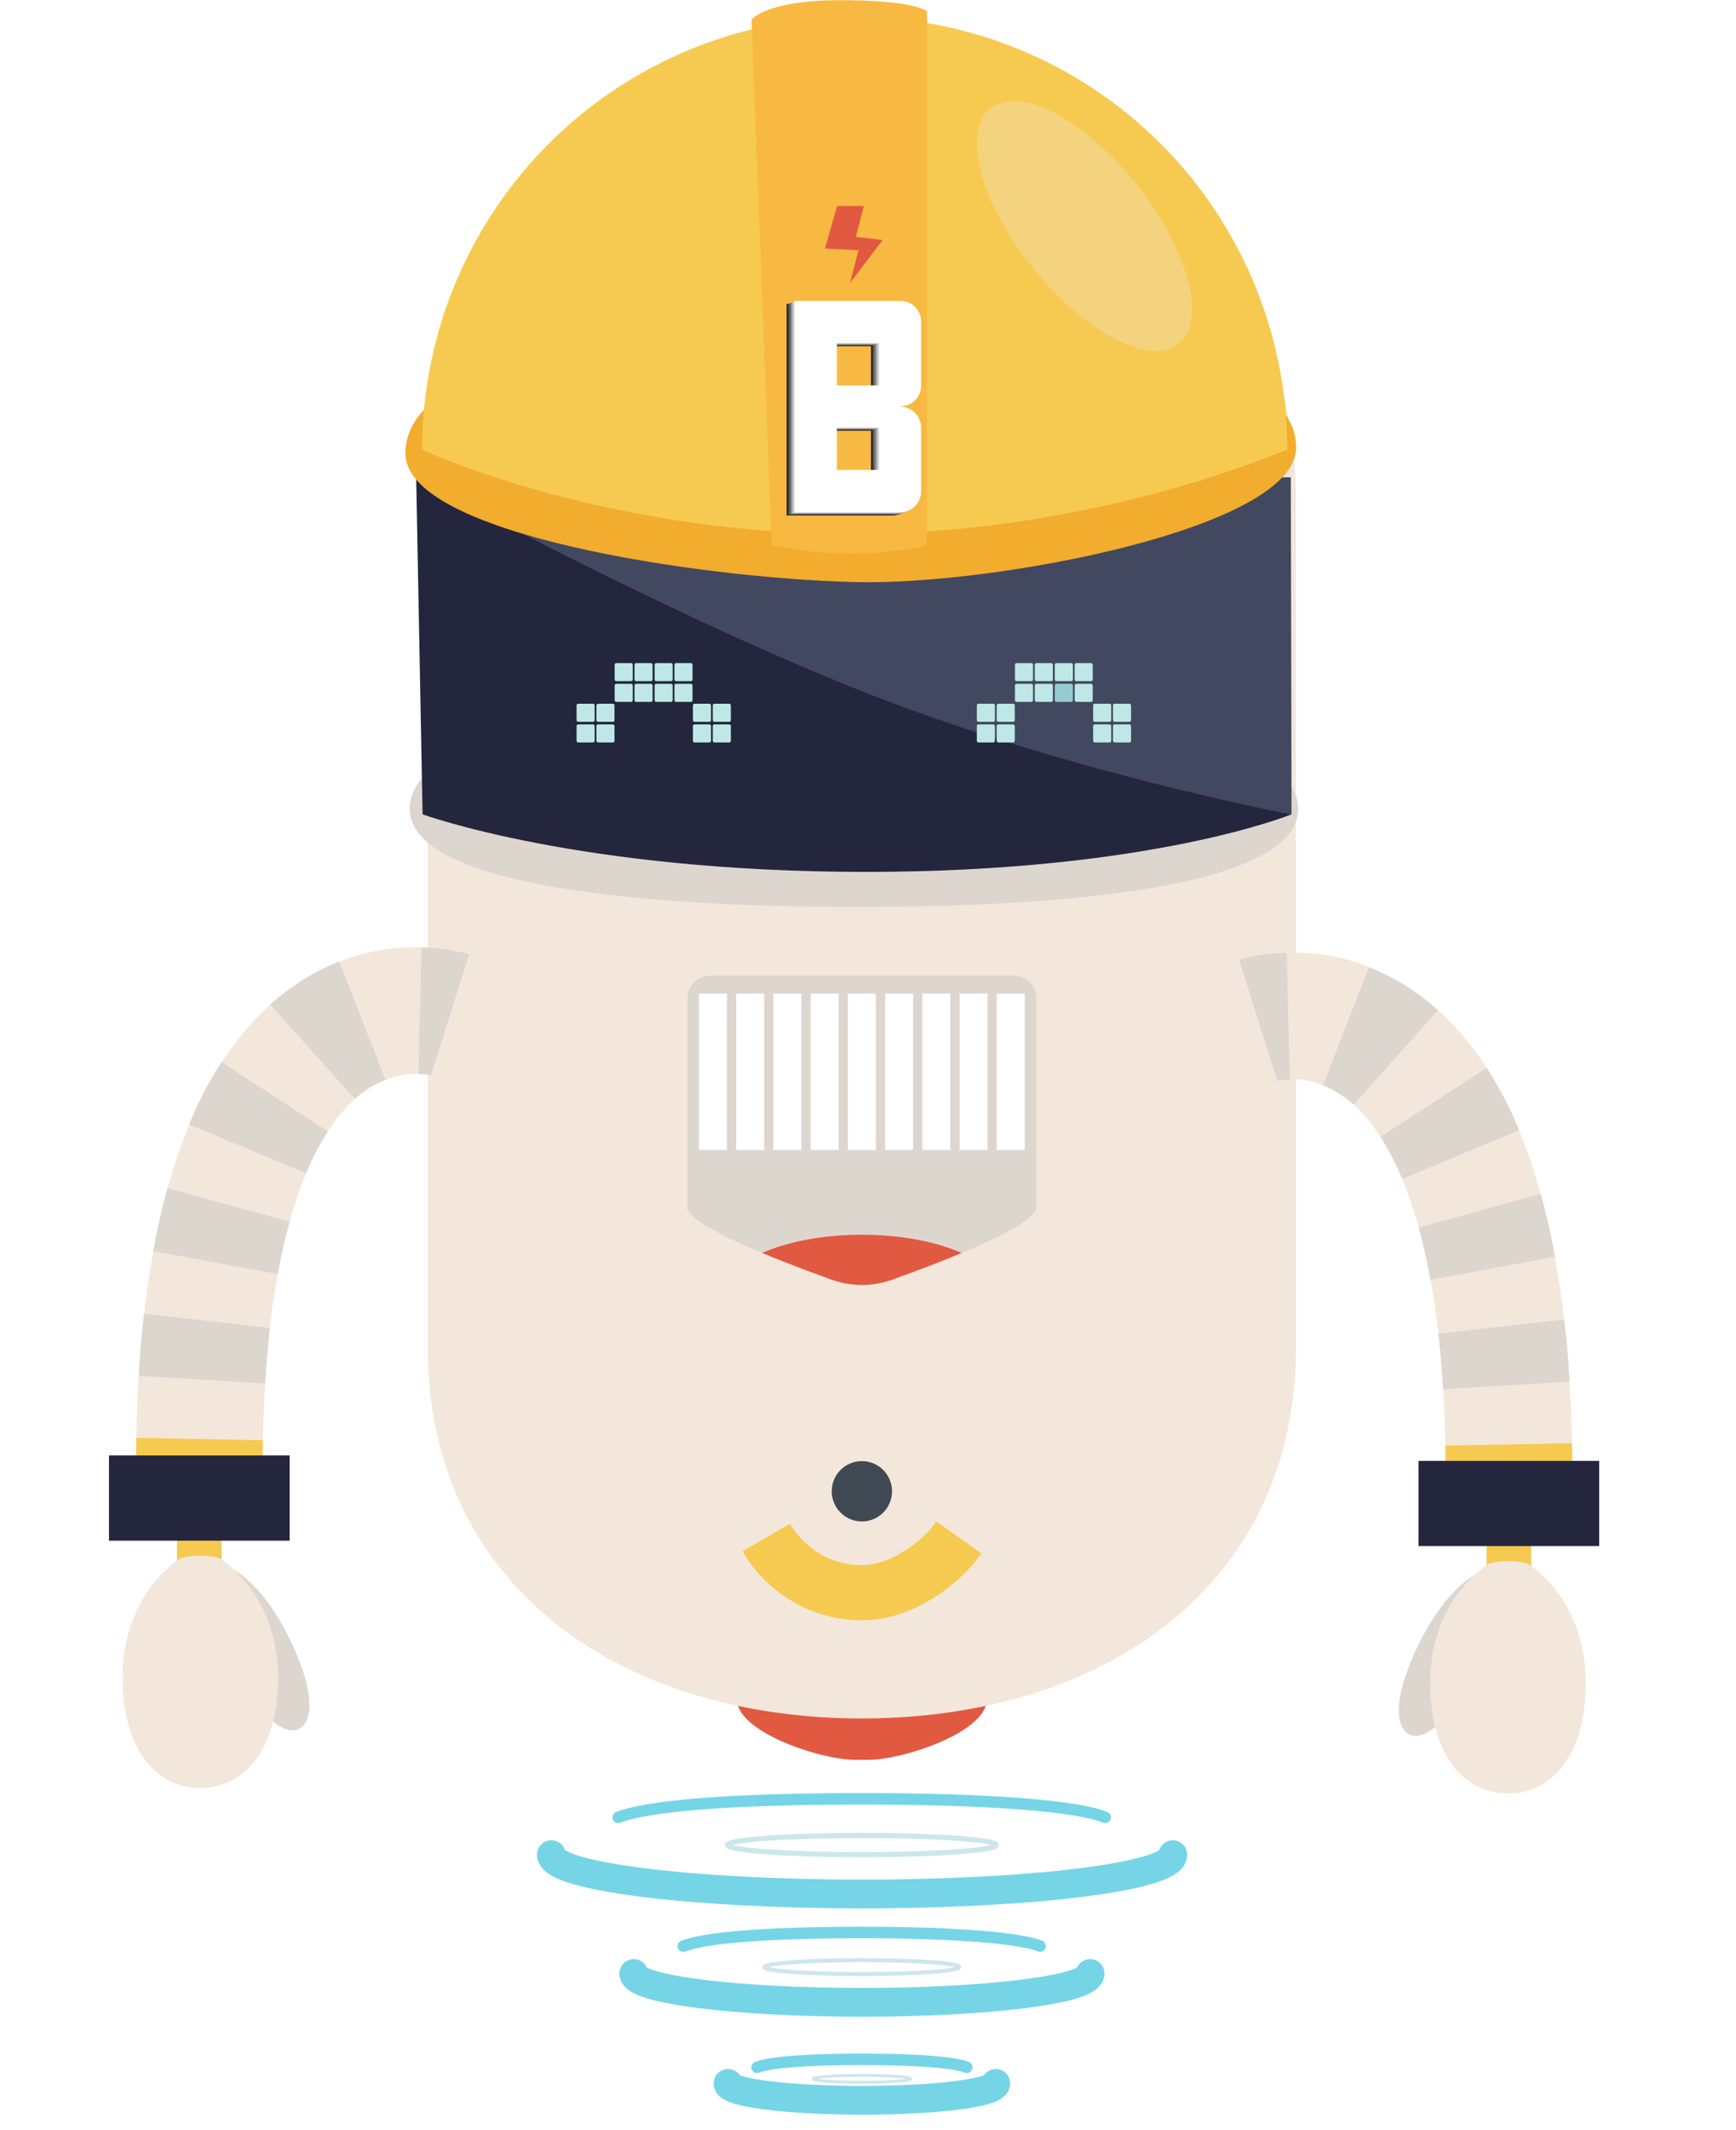 <svg xmlns="http://www.w3.org/2000/svg" width="470.94" height="577.58" viewBox="205.98 0 258.97 370" xmlns:xlink="http://www.w3.org/1999/xlink"><defs><style>.cls-1,.cls-4,.cls-5,.cls-6,.cls-7,.cls-8{fill:none;}.cls-2{isolation:isolate;}.cls-3{fill:#23263d;}.cls-4,.cls-5{stroke:#75d5e7;}.cls-4,.cls-5,.cls-6,.cls-7,.cls-8{stroke-linecap:round;stroke-miterlimit:10;}.cls-4{stroke-width:2px;}.cls-5{stroke-width:5px;}.cls-6,.cls-7,.cls-8{stroke:#cde6eb;}.cls-6{stroke-width:0.9px;}.cls-7{stroke-width:0.7px;}.cls-8{stroke-width:0.5px;}.cls-9{fill:#f2e7da;}.cls-10{fill:#e25941;}.cls-11{fill:#ddd6ce;}.cls-12{fill:#cbdcf2;opacity:0.19;}.cls-13{fill:#bee8e5;}.cls-14{mask:url(#mask);}.cls-15{opacity:0.48;mix-blend-mode:multiply;}.cls-16{fill:#096c93;}.cls-17{mask:url(#mask-2);}.cls-18{mask:url(#mask-3);}.cls-19{mask:url(#mask-4);}.cls-20{mask:url(#mask-5);}.cls-21{mask:url(#mask-6);}.cls-22{mask:url(#mask-7);}.cls-23{mask:url(#mask-8);}.cls-24{mask:url(#mask-9);}.cls-25{mask:url(#mask-10);}.cls-26{mask:url(#mask-11);}.cls-27{mask:url(#mask-12);}.cls-28{mask:url(#mask-13);}.cls-29{mask:url(#mask-14);}.cls-30{mask:url(#mask-15);}.cls-31{mask:url(#mask-16);}.cls-32{mask:url(#mask-17);}.cls-33{mask:url(#mask-18);}.cls-34{mask:url(#mask-19);}.cls-35{mask:url(#mask-20);}.cls-36{mask:url(#mask-21);}.cls-37{mask:url(#mask-22);}.cls-38{mask:url(#mask-23);}.cls-39{mask:url(#mask-24);}.cls-40{mask:url(#mask-25);}.cls-41{mask:url(#mask-26);}.cls-42{mask:url(#mask-27);}.cls-43{mask:url(#mask-28);}.cls-44{mask:url(#mask-29);}.cls-45{mask:url(#mask-30);}.cls-46{mask:url(#mask-31);}.cls-47{mask:url(#mask-32);}.cls-48{fill:#f2ac2e;}.cls-49{fill:#f6ca50;}.cls-50{fill:#f4d37f;}.cls-51{fill:#f7b941;}.cls-52{fill:#1d1d1b;}.cls-53{fill:#434341;}.cls-54{fill:#686867;}.cls-55{fill:#8e8e8d;}.cls-56{fill:#b4b4b3;}.cls-57{fill:#d9d9d9;}.cls-58{fill:#fff;}.cls-59{fill:#3f4953;}.cls-60{clip-path:url(#clip-path);}.cls-61{filter:url(#luminosity-invert);}</style><filter id="luminosity-invert" filterUnits="userSpaceOnUse" color-interpolation-filters="sRGB"><feColorMatrix values="-1 0 0 0 1 0 -1 0 0 1 0 0 -1 0 1 0 0 0 1 0"/></filter><mask id="mask" width="8" height="8" x="282.06" y="119.68" maskUnits="userSpaceOnUse"><use transform="translate(282.06 119.68)" xlink:href="#image" class="cls-61"/></mask><mask id="mask-2" width="8" height="8" x="286.06" y="119.68" maskUnits="userSpaceOnUse"><use transform="translate(286.06 119.68)" xlink:href="#image" class="cls-61"/></mask><mask id="mask-3" width="8" height="8" x="282.06" y="123.68" maskUnits="userSpaceOnUse"><use transform="translate(282.06 123.68)" xlink:href="#image" class="cls-61"/></mask><mask id="mask-4" width="8" height="8" x="286.06" y="123.68" maskUnits="userSpaceOnUse"><use transform="translate(286.06 123.68)" xlink:href="#image" class="cls-61"/></mask><mask id="mask-5" width="9" height="8" x="302.06" y="119.68" maskUnits="userSpaceOnUse"><use transform="translate(302.06 119.68)" xlink:href="#image-2" class="cls-61"/></mask><mask id="mask-6" width="8" height="8" x="306.06" y="119.68" maskUnits="userSpaceOnUse"><use transform="translate(306.06 119.68)" xlink:href="#image" class="cls-61"/></mask><mask id="mask-7" width="9" height="8" x="302.06" y="123.68" maskUnits="userSpaceOnUse"><use transform="translate(302.06 123.68)" xlink:href="#image-2" class="cls-61"/></mask><mask id="mask-8" width="8" height="8" x="306.06" y="123.68" maskUnits="userSpaceOnUse"><use transform="translate(306.06 123.68)" xlink:href="#image" class="cls-61"/></mask><mask id="mask-9" width="8" height="8" x="289.06" y="112.68" maskUnits="userSpaceOnUse"><use transform="translate(289.06 112.68)" xlink:href="#image" class="cls-61"/></mask><mask id="mask-10" width="8" height="8" x="292.06" y="112.68" maskUnits="userSpaceOnUse"><use transform="translate(292.06 112.68)" xlink:href="#image" class="cls-61"/></mask><mask id="mask-11" width="8" height="8" x="289.06" y="116.68" maskUnits="userSpaceOnUse"><use transform="translate(289.06 116.68)" xlink:href="#image" class="cls-61"/></mask><mask id="mask-12" width="8" height="8" x="292.06" y="116.68" maskUnits="userSpaceOnUse"><use transform="translate(292.06 116.68)" xlink:href="#image" class="cls-61"/></mask><mask id="mask-13" width="8" height="8" x="296.06" y="112.68" maskUnits="userSpaceOnUse"><use transform="translate(296.06 112.68)" xlink:href="#image" class="cls-61"/></mask><mask id="mask-14" width="8" height="8" x="299.06" y="112.68" maskUnits="userSpaceOnUse"><use transform="translate(299.06 112.68)" xlink:href="#image" class="cls-61"/></mask><mask id="mask-15" width="8" height="8" x="296.06" y="116.68" maskUnits="userSpaceOnUse"><use transform="translate(296.06 116.68)" xlink:href="#image" class="cls-61"/></mask><mask id="mask-16" width="8" height="8" x="299.06" y="116.68" maskUnits="userSpaceOnUse"><use transform="translate(299.06 116.68)" xlink:href="#image" class="cls-61"/></mask><mask id="mask-17" width="8" height="8" x="352.06" y="119.68" maskUnits="userSpaceOnUse"><use transform="translate(352.06 119.68)" xlink:href="#image" class="cls-61"/></mask><mask id="mask-18" width="8" height="8" x="355.06" y="119.68" maskUnits="userSpaceOnUse"><use transform="translate(355.06 119.68)" xlink:href="#image" class="cls-61"/></mask><mask id="mask-19" width="8" height="8" x="352.06" y="123.68" maskUnits="userSpaceOnUse"><use transform="translate(352.06 123.68)" xlink:href="#image" class="cls-61"/></mask><mask id="mask-20" width="8" height="8" x="355.06" y="123.68" maskUnits="userSpaceOnUse"><use transform="translate(355.06 123.68)" xlink:href="#image" class="cls-61"/></mask><mask id="mask-21" width="8" height="8" x="372.06" y="119.68" maskUnits="userSpaceOnUse"><use transform="translate(372.06 119.68)" xlink:href="#image" class="cls-61"/></mask><mask id="mask-22" width="9" height="8" x="375.06" y="119.68" maskUnits="userSpaceOnUse"><use transform="translate(375.06 119.68)" xlink:href="#image-2" class="cls-61"/></mask><mask id="mask-23" width="8" height="8" x="372.06" y="123.68" maskUnits="userSpaceOnUse"><use transform="translate(372.06 123.68)" xlink:href="#image" class="cls-61"/></mask><mask id="mask-24" width="9" height="8" x="375.06" y="123.68" maskUnits="userSpaceOnUse"><use transform="translate(375.06 123.68)" xlink:href="#image-2" class="cls-61"/></mask><mask id="mask-25" width="9" height="8" x="358.06" y="112.68" maskUnits="userSpaceOnUse"><use transform="translate(358.06 112.68)" xlink:href="#image-2" class="cls-61"/></mask><mask id="mask-26" width="8" height="8" x="362.06" y="112.68" maskUnits="userSpaceOnUse"><use transform="translate(362.06 112.68)" xlink:href="#image" class="cls-61"/></mask><mask id="mask-27" width="9" height="8" x="358.06" y="116.68" maskUnits="userSpaceOnUse"><use transform="translate(358.06 116.68)" xlink:href="#image-2" class="cls-61"/></mask><mask id="mask-28" width="8" height="8" x="362.06" y="116.68" maskUnits="userSpaceOnUse"><use transform="translate(362.06 116.68)" xlink:href="#image" class="cls-61"/></mask><mask id="mask-29" width="9" height="8" x="365.06" y="112.68" maskUnits="userSpaceOnUse"><use transform="translate(365.06 112.68)" xlink:href="#image-2" class="cls-61"/></mask><mask id="mask-30" width="8" height="8" x="369.06" y="112.68" maskUnits="userSpaceOnUse"><use transform="translate(369.06 112.68)" xlink:href="#image" class="cls-61"/></mask><mask id="mask-32" width="8" height="8" x="369.06" y="116.68" maskUnits="userSpaceOnUse"><use transform="translate(369.06 116.68)" xlink:href="#image" class="cls-61"/></mask><clipPath id="clip-path" transform="translate(-347.94 -96.32)"><path id="SVGID" d="M687.55 318.62a15.59 15.59 0 0 1-10.41 0c-8.66-3.1-25.1-9.39-25.1-12.56v-36.57a4 4 0 0 1 4.21-3.7h52.2a4 4 0 0 1 4.21 3.7v36.57c0 3.17-16.44 9.47-25.11 12.56z" class="cls-1"/></clipPath></defs><g class="cls-2"><g id="Ebene_1" data-name="Ebene 1"><path d="M292.06 315.68c5.11-2 19.49-3.22 42.31-3.22s37.73 1.3 42.31 3.22" class="cls-4"/><path d="M388.44 322.16c0 3.77-24.19 6.83-54 6.83s-54-3.06-54-6.83" class="cls-5"/><path d="M303.37 338.05c3.75-1.47 14.3-2.37 31-2.37s27.69 1 31 2.37" class="cls-4"/><path d="M374.06 342.81c0 2.77-17.75 5-39.65 5s-39.65-2.24-39.65-5" class="cls-5"/><path d="M316.19 359.1c2.2-.87 8.39-1.39 18.22-1.39s16.25.56 18.22 1.39" class="cls-4"/><path d="M357.67 361.89c0 1.63-10.42 2.94-23.27 2.94s-23.27-1.32-23.27-2.94" class="cls-5"/><ellipse cx="334.4" cy="320.49" class="cls-6" rx="23.34" ry="1.67"/><ellipse cx="334.4" cy="341.69" class="cls-7" rx="16.91" ry="1.21"/><ellipse cx="334.4" cy="361.1" class="cls-8" rx="8.46" ry=".6"/><path d="M247.63 171.16h165.88v12.62H247.63z" class="cls-9"/><path d="M356.12 295.15c0 5.82-14.72 10.54-20.54 10.54h-2.35c-5.82 0-20.54-4.72-20.54-10.54v-3.12a10.54 10.54 0 0 1 10.54-10.54h22.35a10.54 10.54 0 0 1 10.54 10.54z" class="cls-10"/><path d="M409.83 234.07c0 41.66-33.77 64.43-75.43 64.43-41.66 0-75.43-22.77-75.43-64.43V86.47a75.43 75.43 0 0 1 75.43-75.43 75.43 75.43 0 0 1 75.43 75.43z" class="cls-9"/><path d="M410.21 140.47c0 12.45-34 17.07-76.59 17.07s-77.81-4.61-77.81-17.07 34.56-22.55 77.21-22.55 77.19 10.09 77.19 22.55z" class="cls-11"/><path d="M256.95 83.07l1.11 58.38s27.27 10 77 10 74-10 74-10l-.12-58.54z" class="cls-3"/><path d="M409.06 141.49s-40.41-7.64-76.12-22-76-36.54-76-36.54l152-.56z" class="cls-12"/><rect width="3.14" height="3.14" x="284.82" y="122.24" class="cls-13" rx=".28" ry=".28"/><rect width="3.14" height="3.14" x="284.82" y="122.24" class="cls-14 cls-15 cls-16" rx=".28" ry=".28"/><rect width="3.14" height="3.14" x="288.27" y="122.24" class="cls-13" rx=".28" ry=".28"/><rect width="3.14" height="3.14" x="288.27" y="122.24" class="cls-17 cls-15 cls-16" rx=".28" ry=".28"/><rect width="3.14" height="3.14" x="284.82" y="125.83" class="cls-13" rx=".28" ry=".28"/><rect width="3.14" height="3.14" x="284.82" y="125.83" class="cls-18 cls-15 cls-16" rx=".28" ry=".28"/><rect width="3.14" height="3.14" x="288.27" y="125.83" class="cls-13" rx=".28" ry=".28"/><rect width="3.14" height="3.14" x="288.27" y="125.83" class="cls-19 cls-15 cls-16" rx=".28" ry=".28"/><rect width="3.14" height="3.14" x="305.04" y="122.24" class="cls-13" rx=".28" ry=".28"/><rect width="3.14" height="3.14" x="305.04" y="122.24" class="cls-20 cls-15 cls-16" rx=".28" ry=".28"/><rect width="3.14" height="3.14" x="308.49" y="122.24" class="cls-13" rx=".28" ry=".28"/><rect width="3.14" height="3.14" x="308.49" y="122.24" class="cls-21 cls-15 cls-16" rx=".28" ry=".28"/><rect width="3.14" height="3.14" x="305.04" y="125.83" class="cls-13" rx=".28" ry=".28"/><rect width="3.14" height="3.14" x="305.04" y="125.83" class="cls-22 cls-15 cls-16" rx=".28" ry=".28"/><rect width="3.14" height="3.14" x="308.49" y="125.83" class="cls-13" rx=".28" ry=".28"/><rect width="3.14" height="3.14" x="308.49" y="125.83" class="cls-23 cls-15 cls-16" rx=".28" ry=".28"/><rect width="3.14" height="3.14" x="291.44" y="115.18" class="cls-13" rx=".28" ry=".28"/><rect width="3.14" height="3.14" x="291.44" y="115.18" class="cls-24 cls-15 cls-16" rx=".28" ry=".28"/><rect width="3.14" height="3.14" x="294.89" y="115.18" class="cls-13" rx=".28" ry=".28"/><rect width="3.14" height="3.14" x="294.89" y="115.18" class="cls-25 cls-15 cls-16" rx=".28" ry=".28"/><rect width="3.14" height="3.14" x="291.44" y="118.78" class="cls-13" rx=".28" ry=".28"/><rect width="3.14" height="3.14" x="291.44" y="118.78" class="cls-26 cls-15 cls-16" rx=".28" ry=".28"/><rect width="3.14" height="3.14" x="294.89" y="118.78" class="cls-13" rx=".28" ry=".28"/><rect width="3.14" height="3.14" x="294.89" y="118.78" class="cls-27 cls-15 cls-16" rx=".28" ry=".28"/><rect width="3.14" height="3.14" x="298.38" y="115.18" class="cls-13" rx=".28" ry=".28"/><rect width="3.14" height="3.14" x="298.38" y="115.18" class="cls-28 cls-15 cls-16" rx=".28" ry=".28"/><rect width="3.14" height="3.14" x="301.83" y="115.18" class="cls-13" rx=".28" ry=".28"/><rect width="3.14" height="3.14" x="301.83" y="115.18" class="cls-29 cls-15 cls-16" rx=".28" ry=".28"/><rect width="3.14" height="3.14" x="298.38" y="118.78" class="cls-13" rx=".28" ry=".28"/><rect width="3.14" height="3.14" x="298.38" y="118.78" class="cls-30 cls-15 cls-16" rx=".28" ry=".28"/><rect width="3.14" height="3.14" x="301.83" y="118.78" class="cls-13" rx=".28" ry=".28"/><rect width="3.14" height="3.14" x="301.83" y="118.78" class="cls-31 cls-15 cls-16" rx=".28" ry=".28"/><rect width="3.14" height="3.14" x="354.38" y="122.24" class="cls-13" rx=".28" ry=".28"/><rect width="3.14" height="3.14" x="354.38" y="122.24" class="cls-32 cls-15 cls-16" rx=".28" ry=".28"/><rect width="3.14" height="3.14" x="357.83" y="122.24" class="cls-13" rx=".28" ry=".28"/><rect width="3.14" height="3.14" x="357.83" y="122.24" class="cls-33 cls-15 cls-16" rx=".28" ry=".28"/><rect width="3.14" height="3.14" x="354.38" y="125.83" class="cls-13" rx=".28" ry=".28"/><rect width="3.14" height="3.14" x="354.38" y="125.83" class="cls-34 cls-15 cls-16" rx=".28" ry=".28"/><rect width="3.14" height="3.14" x="357.83" y="125.83" class="cls-13" rx=".28" ry=".28"/><rect width="3.14" height="3.14" x="357.83" y="125.83" class="cls-35 cls-15 cls-16" rx=".28" ry=".28"/><rect width="3.14" height="3.14" x="374.59" y="122.24" class="cls-13" rx=".28" ry=".28"/><rect width="3.14" height="3.14" x="374.59" y="122.24" class="cls-36 cls-15 cls-16" rx=".28" ry=".28"/><rect width="3.14" height="3.14" x="378.04" y="122.24" class="cls-13" rx=".28" ry=".28"/><rect width="3.14" height="3.14" x="378.04" y="122.24" class="cls-37 cls-15 cls-16" rx=".28" ry=".28"/><rect width="3.14" height="3.14" x="374.59" y="125.83" class="cls-13" rx=".28" ry=".28"/><rect width="3.14" height="3.14" x="374.59" y="125.83" class="cls-38 cls-15 cls-16" rx=".28" ry=".28"/><rect width="3.14" height="3.14" x="378.04" y="125.83" class="cls-13" rx=".28" ry=".28"/><rect width="3.14" height="3.14" x="378.04" y="125.83" class="cls-39 cls-15 cls-16" rx=".28" ry=".28"/><rect width="3.14" height="3.14" x="361" y="115.18" class="cls-13" rx=".28" ry=".28"/><rect width="3.14" height="3.14" x="361" y="115.18" class="cls-40 cls-15 cls-16" rx=".28" ry=".28"/><rect width="3.14" height="3.14" x="364.45" y="115.18" class="cls-13" rx=".28" ry=".28"/><rect width="3.14" height="3.14" x="364.45" y="115.18" class="cls-41 cls-15 cls-16" rx=".28" ry=".28"/><rect width="3.14" height="3.14" x="361" y="118.78" class="cls-13" rx=".28" ry=".28"/><rect width="3.14" height="3.14" x="361" y="118.78" class="cls-42 cls-15 cls-16" rx=".28" ry=".28"/><rect width="3.14" height="3.14" x="364.45" y="118.78" class="cls-13" rx=".28" ry=".28"/><rect width="3.14" height="3.14" x="364.45" y="118.78" class="cls-43 cls-15 cls-16" rx=".28" ry=".28"/><rect width="3.14" height="3.14" x="367.93" y="115.18" class="cls-13" rx=".28" ry=".28"/><rect width="3.14" height="3.14" x="367.93" y="115.18" class="cls-44 cls-15 cls-16" rx=".28" ry=".28"/><rect width="3.14" height="3.14" x="371.38" y="115.18" class="cls-13" rx=".28" ry=".28"/><rect width="3.14" height="3.14" x="371.38" y="115.18" class="cls-45 cls-15 cls-16" rx=".28" ry=".28"/><rect width="3.14" height="3.14" x="367.93" y="118.78" class="cls-13" rx=".28" ry=".28"/><rect width="3.14" height="3.14" x="367.93" y="118.78" class="cls-46 cls-15 cls-16" rx=".28" ry=".28"/><rect width="3.14" height="3.14" x="371.38" y="118.78" class="cls-13" rx=".28" ry=".28"/><rect width="3.14" height="3.14" x="371.38" y="118.78" class="cls-47 cls-15 cls-16" rx=".28" ry=".28"/><path d="M409.87 77.74c0 14.1-52.75 24-76.71 23.37-26.94-.66-78.09-8.27-78.09-22.37s29.13-22.53 77.4-22.53 77.4 7.47 77.4 21.53z" class="cls-48"/><path d="M408.34 78.12a75.18 75.18 0 1 0-150.36 0s31.23 14.65 75.18 14.65a208.3 208.3 0 0 0 75.18-14.65z" class="cls-49"/><ellipse cx="721.02" cy="135.53" class="cls-50" rx="11.57" ry="26.19" transform="rotate(-38.63 409.69 583.74)"/><path d="M318.72 94.68l-3.5-91.27s2.5-3.38 15.5-3.38 15 1.93 15 1.93v92.72s-11.5 3.35-27 0z" class="cls-51"/><path d="M334.75 35.78l-1.4 5.37 4.67.54-5.68 7.47 1.48-5.68-5.83-.31 2.1-7.39h4.66z" class="cls-10"/><path d="M328.63 67.5h7.36v-7.36h-7.36zm0 14.68h7.36v-7.36h-7.36zm11-11a3.65 3.65 0 0 1 3.63 3.68v11a3.65 3.65 0 0 1-3.63 3.68h-18.31V52.83h18.36a3.57 3.57 0 0 1 3.63 3.63v11a3.57 3.57 0 0 1-3.63 3.63z" class="cls-52"/><path d="M328.86 67.41h7.36v-7.36h-7.36zm0 14.68h7.36v-7.41h-7.36zm11-11a3.65 3.65 0 0 1 3.63 3.68v11a3.65 3.65 0 0 1-3.63 3.68h-18.31V52.74h18.36a3.57 3.57 0 0 1 3.63 3.63v11a3.57 3.57 0 0 1-3.63 3.63z" class="cls-53"/><path d="M329.06 67.32h7.36v-7.36h-7.36zm0 14.68h7.36v-7.32h-7.36zm11-11a3.65 3.65 0 0 1 3.63 3.68v11a3.65 3.65 0 0 1-3.63 3.68h-18.28V52.68h18.36a3.57 3.57 0 0 1 3.63 3.63v11a3.57 3.57 0 0 1-3.63 3.63z" class="cls-54"/><path d="M329.33 67.23h7.36v-7.36h-7.36zm0 14.68h7.36v-7.36h-7.36zm11-11a3.65 3.65 0 0 1 3.63 3.68v11a3.65 3.65 0 0 1-3.63 3.68h-18.27V52.55h18.36a3.57 3.57 0 0 1 3.63 3.63v11a3.57 3.57 0 0 1-3.63 3.63z" class="cls-55"/><path d="M329.56 67.13h7.36v-7.36h-7.36zm0 14.68h7.36v-7.36h-7.36zm11-11a3.65 3.65 0 0 1 3.63 3.68v11a3.65 3.65 0 0 1-3.63 3.68h-18.31V52.46h18.36a3.57 3.57 0 0 1 3.63 3.63v11a3.57 3.57 0 0 1-3.63 3.63z" class="cls-56"/><path d="M329.79 67.04h7.36v-7.36h-7.36zm0 14.68h7.36v-7.36h-7.36zm11-11a3.65 3.65 0 0 1 3.63 3.68v11a3.65 3.65 0 0 1-3.63 3.68h-18.31V52.37h18.36a3.57 3.57 0 0 1 3.63 3.63v11a3.57 3.57 0 0 1-3.63 3.63z" class="cls-57"/><path d="M330.06 66.95h7.36v-7.36h-7.36zm0 14.68h7.36v-7.36h-7.36zm11-11a3.65 3.65 0 0 1 3.63 3.68v11a3.65 3.65 0 0 1-3.63 3.68h-18.35V52.27h18.35a3.57 3.57 0 0 1 3.63 3.63v11a3.57 3.57 0 0 1-3.63 3.68z" class="cls-58"/><circle cx="334.4" cy="259.04" r="5.24" class="cls-59"/><path d="M347.37 264.29c-2.64 3.73-8.2 7.59-12.94 7.59a14.51 14.51 0 0 1-12.52-7.2l-8.25 4.78a24.07 24.07 0 0 0 20.77 12c8.6 0 16.77-6 20.73-11.62z" class="cls-49"/><path d="M339.61 222.3a15.59 15.59 0 0 1-10.41 0c-8.66-3.1-25.1-9.39-25.1-12.56v-36.57a4 4 0 0 1 4.21-3.7h52.2a4 4 0 0 1 4.21 3.7v36.57c0 3.17-16.44 9.47-25.11 12.56z" class="cls-11"/><path d="M442.95 245.61h7.76v36.07h-7.76z" class="cls-49"/><path d="M435.85 256.19h22c0-42.4-8.93-70.44-26.54-83.33a36.4 36.4 0 0 0-31.36-6.18l6.65 21-.23.07c.63-.17 6.34-1.5 12.32 3.11 6.37 4.97 17.16 20.02 17.16 65.33z" class="cls-9"/><path d="M406.37 187.79a11.38 11.38 0 0 1 2.39-.28l-.52-22a31 31 0 0 0-8.28 1.23l6.65 21zm28.21 43.89l21.88-2.49c.39 3.44.71 7.07.93 10.79l-22 1.34c-.18-3.38-.46-6.64-.81-9.64zm-3.43-18.45l21.22-5.87c.95 3.43 1.78 7.11 2.49 10.95l-21.66 4c-.58-3.28-1.27-6.32-2.04-9.12zm-6.64-15.74l18.49-12a68.1 68.1 0 0 1 5.63 10.84l-20.33 8.45a46.2 46.2 0 0 0-3.79-7.33zm-10-8.92l8-20.52a39.4 39.4 0 0 1 12 7.44l-14.68 16.41a17.52 17.52 0 0 0-5.29-3.37z" class="cls-11"/><path d="M435.85 256.19h22q0-2.81-.05-5.49l-22 .41q.05 2.49.05 5.08z" class="cls-49"/><path d="M431.13 253.76h31.4v14.8h-31.4z" class="cls-3"/><path d="M431.45 285.03c-4.38 8.65-4.65 14.47-2.17 16.09s6.75-1.55 11.13-10.2c3.49-6.89 4.33-12.49 4-16.17-.1-.94-1.8-2.08-2.52-1.72-3.05 1.47-6.91 5.03-10.44 12z" class="cls-11"/><path d="M433.17 292.42c0 12.58 6 19.12 13.51 19.12s13.51-6.53 13.51-19.12c0-10-4.5-16.74-9.57-20.49-1.3-1-6.44-1-7.68-.07-5.12 3.77-9.77 10.42-9.77 20.56z" class="cls-9"/><path d="M215.38 244.66h7.76v36.07h-7.76z" class="cls-49"/><path d="M230.26 255.25h-22c0-42.4 8.93-70.44 26.54-83.33a36.4 36.4 0 0 1 31.38-6.14l-6.65 21 .23.07c-.63-.17-6.34-1.5-12.32 3.11-6.43 4.92-17.18 19.97-17.18 65.29z" class="cls-9"/><path d="M259.74 186.84a11.38 11.38 0 0 0-2.39-.28l.52-22a31 31 0 0 1 8.28 1.23l-6.65 21zm-28.22 43.84l-21.88-2.49c-.39 3.44-.71 7.07-.93 10.79l22 1.34c.18-3.33.47-6.57.81-9.64zm3.43-18.45l-21.22-5.87c-.95 3.43-1.78 7.11-2.49 10.95l21.66 4c.58-3.23 1.27-6.27 2.05-9.07zm6.64-15.74l-18.49-12a68.1 68.1 0 0 0-5.63 10.84l20.33 8.45a46.2 46.2 0 0 1 3.79-7.27zm10-8.92l-8-20.52a39.4 39.4 0 0 0-12 7.44l14.68 16.41a17.52 17.52 0 0 1 5.3-3.32z" class="cls-11"/><path d="M230.26 255.25h-22q0-2.81.05-5.49l22 .41q-.05 2.51-.05 5.08z" class="cls-49"/><path d="M203.56 252.82h31.4v14.8h-31.4z" class="cls-3"/><path d="M234.65 284.08c4.38 8.65 4.65 14.47 2.17 16.09s-6.75-1.55-11.13-10.2c-3.49-6.89-4.33-12.49-4-16.17.1-.94 1.8-2.08 2.52-1.72 3.06 1.47 6.91 5.03 10.44 12z" class="cls-11"/><path d="M232.94 291.47c0 12.58-6 19.12-13.51 19.12s-13.51-6.53-13.51-19.12c0-10 4.5-16.74 9.57-20.49 1.3-1 6.44-1 7.68-.07 5.12 3.77 9.77 10.43 9.77 20.56z" class="cls-9"/><ellipse cx="334.4" cy="224.86" class="cls-60 cls-10" rx="24.11" ry="10.38"/><path d="M306.09 172.59h4.86v27.17h-4.86zm6.47 0h4.86v27.17h-4.86zm6.47 0h4.86v27.17h-4.86zm6.47 0h4.86v27.17h-4.86zm6.47 0h4.86v27.17h-4.86zm6.47 0h4.86v27.17h-4.86zm6.47 0h4.86v27.17h-4.86zm6.47 0h4.86v27.17h-4.86zm6.47 0h4.86v27.17h-4.86z" class="cls-58"/></g></g></svg>